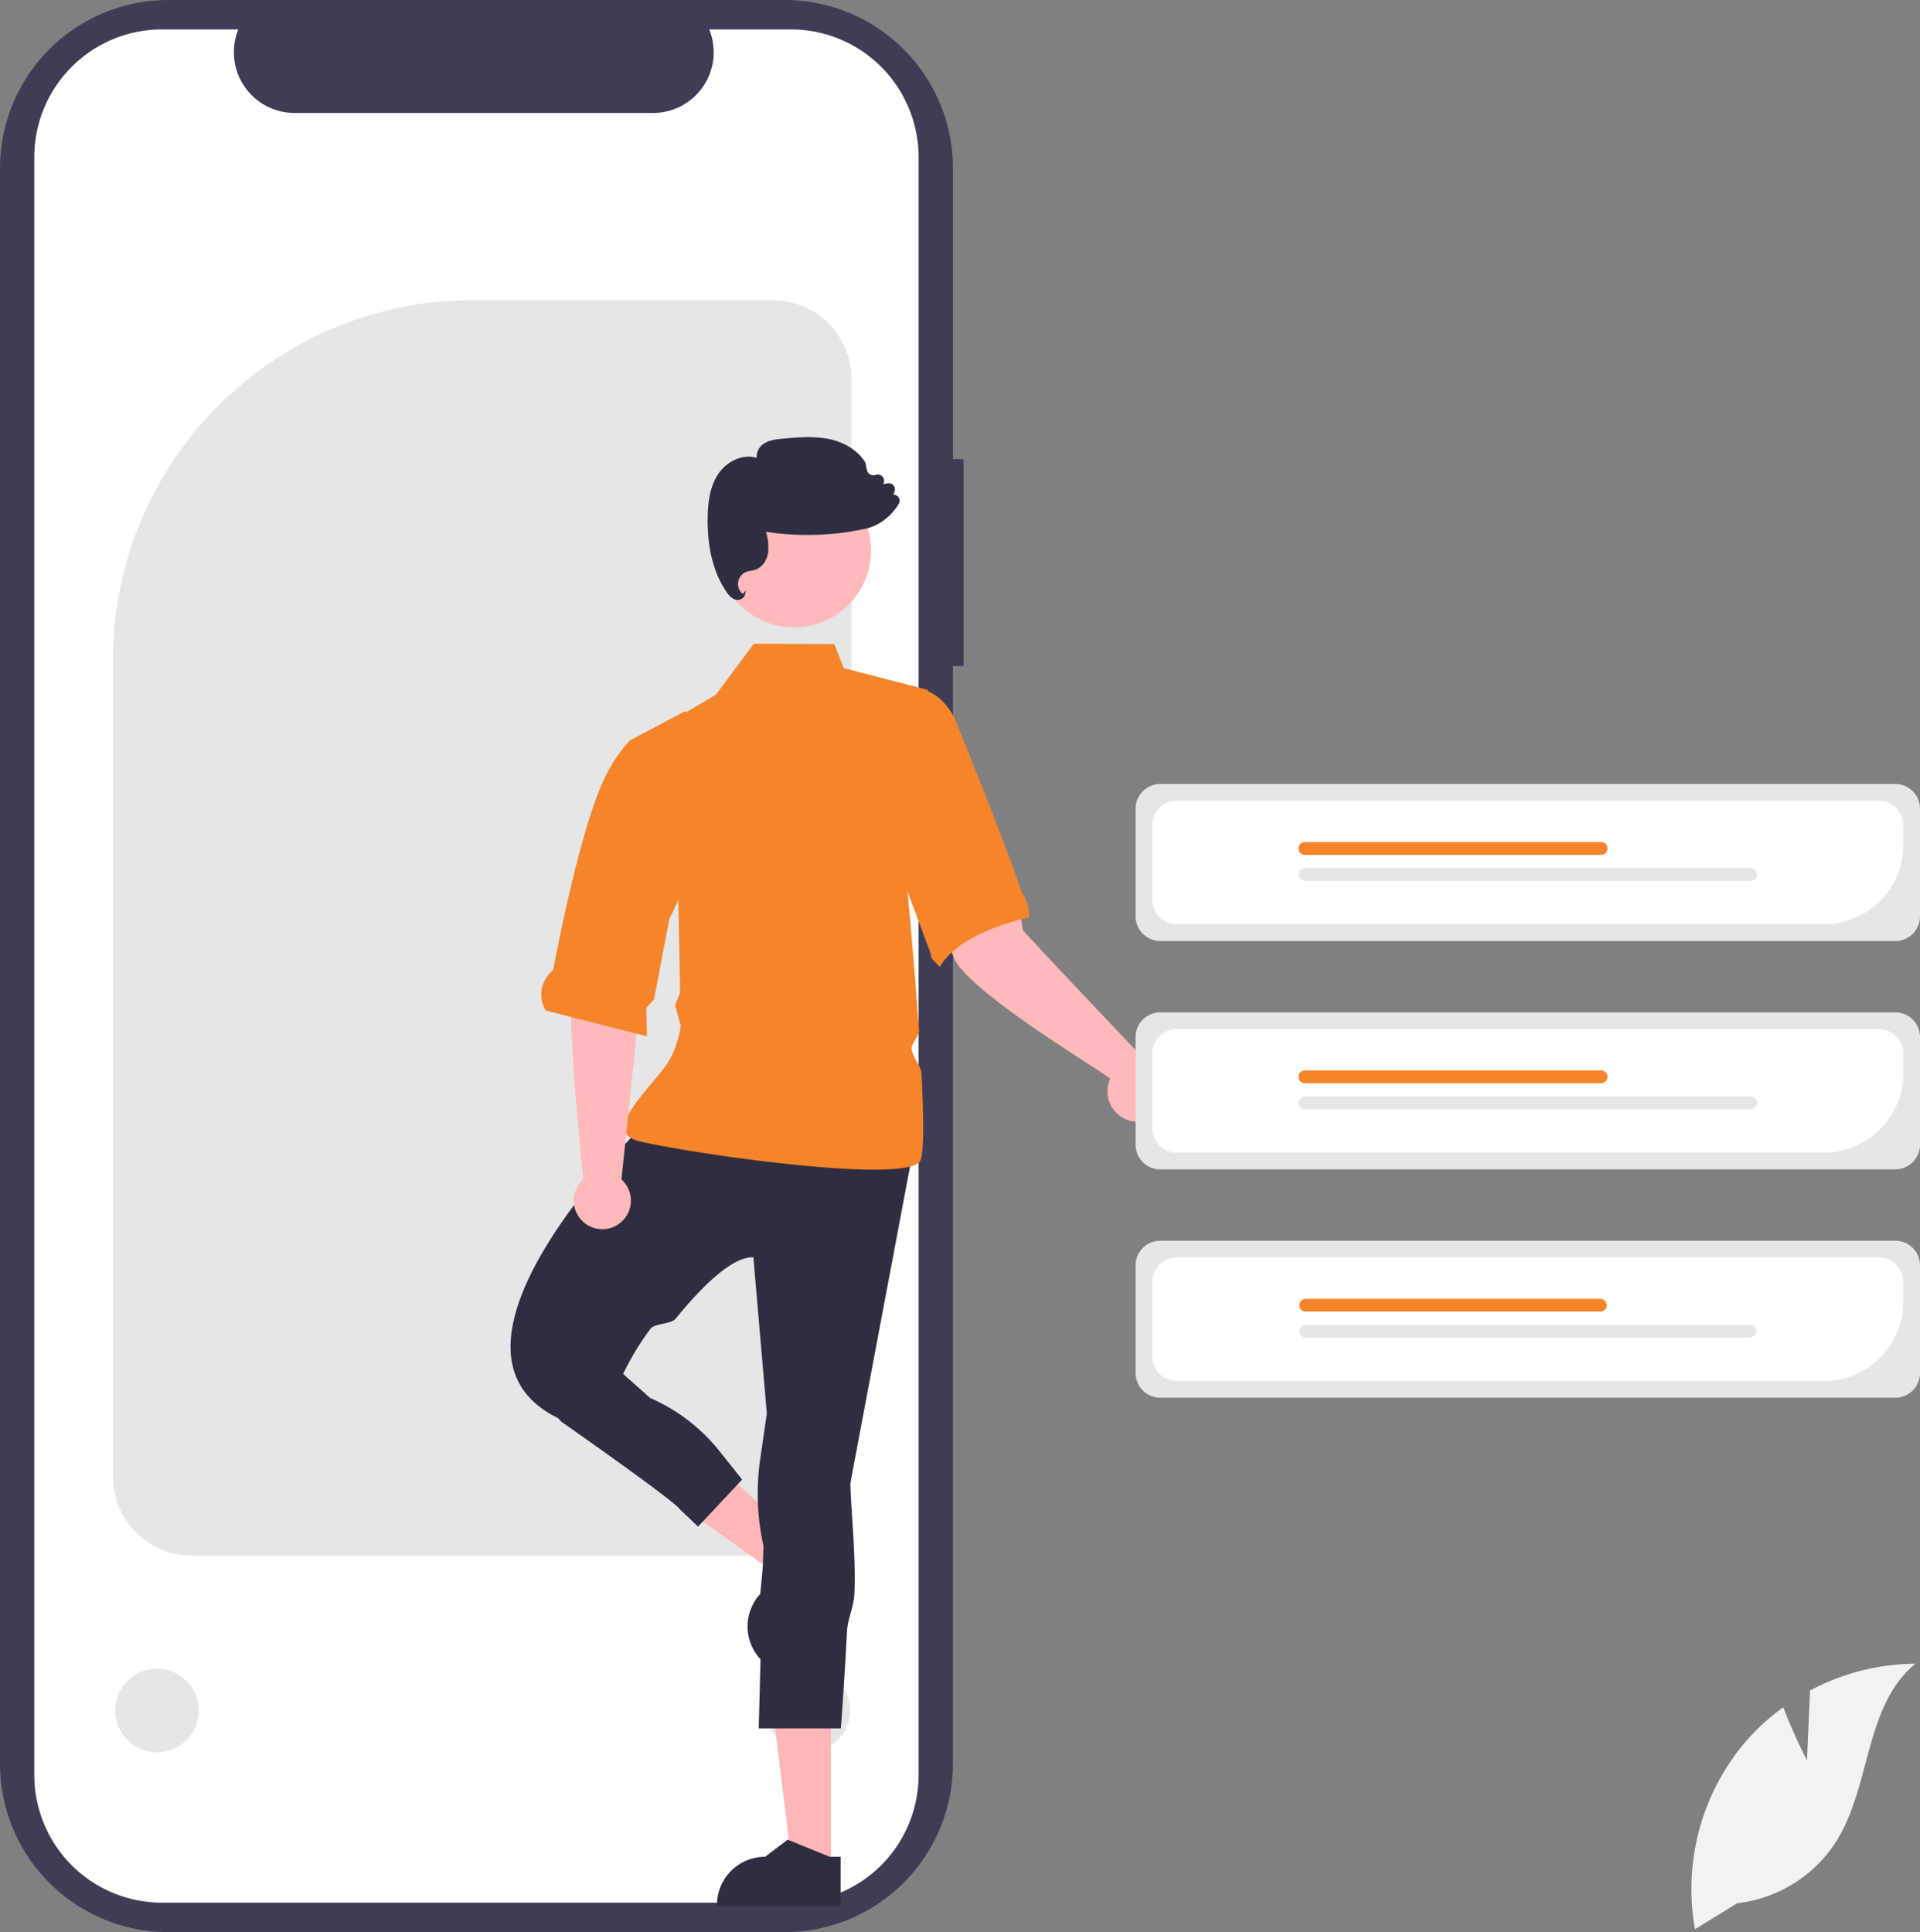<svg id="Layer_1" data-name="Layer 1" xmlns="http://www.w3.org/2000/svg" viewBox="0 0 706.15 710.71"><rect x="0" y="0" width="706.15" height="710.71" fill="#808080" stroke="none"/><defs><style>.cls-1{fill:#3f3d56;}.cls-2{fill:#fff;}.cls-3{fill:#e6e6e6;}.cls-4{fill:#ffb6b6;}.cls-5{fill:#2f2e41;}.cls-6{fill:#f5842a;}.cls-7{fill:#ffb9b9;}.cls-8{fill:#f2f2f2;}</style></defs><path id="be762e0f-b118-45b0-834c-015dca31fdfd-2657" class="cls-1" d="M444,168.89h-3.9v-107A61.91,61.91,0,0,0,378.17,0H151.52A61.91,61.91,0,0,0,89.61,61.91V648.8a61.91,61.91,0,0,0,61.91,61.91H378.17a61.91,61.91,0,0,0,61.91-61.91V245H444Z" transform="translate(-89.61 0)"/><path id="bd19cda7-6ee4-487f-8299-09f5b9520cce-2658" class="cls-2" d="M427.46,57.77V652.94a47,47,0,0,1-46.94,46.95H149.22a47,47,0,0,1-47-46.95V57.77a47,47,0,0,1,47-46.95h28.05a22.34,22.34,0,0,0,20.66,30.74H329.8a22.32,22.32,0,0,0,20.65-30.74h30.06a47,47,0,0,1,46.95,46.94Z" transform="translate(-89.61 0)"/><path class="cls-3" d="M373.76,572.21H160.15a29,29,0,0,1-29-29V242.73c0-73,59.35-132.32,132.32-132.32H373.77a29,29,0,0,1,29,29V543.23A29,29,0,0,1,373.76,572.21Z" transform="translate(-89.61 0)"/><circle id="be454a6a-b415-4179-b5e8-57164f143cba" class="cls-3" cx="57.75" cy="629.17" r="15.38"/><circle id="be5a0c73-855d-427d-a69e-6f1eaa4c04a0" class="cls-3" cx="297.26" cy="629.17" r="15.38"/><polygon class="cls-4" points="299.34 571.62 289.81 582.01 245.2 550.18 259.27 534.85 299.34 571.62"/><path class="cls-5" d="M401.45,578.21l-30.74,33.5-.42-.39a17.69,17.69,0,0,1-1.08-25h0l1-10.38,15.12-7.16,2.69-2.92Z" transform="translate(-89.61 0)"/><polygon class="cls-4" points="305.58 687.56 291.48 687.56 284.77 633.17 305.58 633.17 305.58 687.56"/><path class="cls-5" d="M398.78,701.23H353.31v-.58A17.7,17.7,0,0,1,371,683h0l8.3-6.3,15.5,6.31h4Z" transform="translate(-89.61 0)"/><path id="a30b4662-e5c2-40ab-b3a2-3f3e92442cbc-2659" class="cls-5" d="M327.09,413S241,496.17,295.41,521.91h16.83s5.06-18,16.63-33.12c1.59-2.08,7.55-1.66,9.21-3.69,10.1-12.38,21.05-23,28.61-22.59l4.95,57.42-2.44,16.83a88.33,88.33,0,0,0,1.19,31.84h0l-1.72,67.17,30.2,0s1.22-15.74,2.24-35.44c.28-5.27,2.55-9,2.76-14.56.53-13.46-1.2-29.13-1.53-40.12l22.77-120.79Z" transform="translate(-89.61 0)"/><path id="bce5c948-7db7-43f8-8cd2-61a9f17c0c07-2660" class="cls-6" d="M366.87,236.79l-14,18.79-33.66,19.8L339,326.86l.75,38.31-1.85,4.62,2.09,7.57s-1,8.85-6.09,15.43c-8.95,11.5-22.62,24-8.76,27.14,21.78,4.95,99,15.84,103,6.93,1.37-3.08,1.2-16.11.4-31.85-.16-2.94-3.41-6.14-3.6-9.22-.14-2.31,2.79-4.49,2.63-6.84-1.77-26.14-4.38-53.08-4.38-53.08l7.75-72.08-31-8-3.48-8.87Z" transform="translate(-89.61 0)"/><path id="aa56653d-a1eb-49b2-bba0-f0dc0c583c83-2661" class="cls-5" d="M291.27,517l4.6,5.82s42.35,29.62,43.8,32.39l6.69,6.34,16.2-17.31-8.42-10.56a66.18,66.18,0,0,0-25.36-19.41h0l-12.91-11.45Z" transform="translate(-89.61 0)"/><path class="cls-7" d="M318.18,433.82l7.71-74.63,2-30.72-21.58-3.91s-3.23,21.12-6.06,33.51c-2.79,12.23,3.72,74.12,3.89,75.75a10.5,10.5,0,1,0,14.83.83C318.74,434.36,318.46,434.08,318.18,433.82Z" transform="translate(-89.61 0)"/><path class="cls-6" d="M290.29,371.72l37.26,9.46-.26-10.46,2.83-3,5.65-29.59,8.1-17.34-2.1-59.29-20.59,10.92,0,0a55.56,55.56,0,0,0-8.92,13.22c-7.77,15.78-15.22,50.53-19.12,70.72a2.3,2.3,0,0,1-.75,1.07,11.41,11.41,0,0,0-2.07,14.27Z" transform="translate(-89.61 0)"/><path class="cls-7" d="M511.55,390.78S466.19,343,465.77,342.06c-3.17-24.06-12.28-34.68-13.65-33.52l-23.52,8.14s7,22.16,11.73,35.32c4.53,12.57,56.7,43.29,57.57,44.8a11.19,11.19,0,1,0,14.8-5.57,11.42,11.42,0,0,0-1.15-.45Z" transform="translate(-89.61 0)"/><path class="cls-6" d="M409.61,255.43s23.09-11.31,32,10.91c4.91,12.55,17.47,43,23.73,61.75a1,1,0,0,0,.17.33,15.27,15.27,0,0,1,2.59,8.41,2.81,2.81,0,0,0,.07.65s-25.37,4.94-32.92,18.24l-3-3.24-.54-2.28-21.89-58.41Z" transform="translate(-89.61 0)"/><path class="cls-3" d="M786.67,346.14H516.35a9.09,9.09,0,0,1-9.09-9.08V297.47a9.1,9.1,0,0,1,9.09-9.09H786.67a9.1,9.1,0,0,1,9.09,9.09v39.59A9.09,9.09,0,0,1,786.67,346.14Z" transform="translate(-89.61 0)"/><path class="cls-2" d="M760.41,340H522.48a9.09,9.09,0,0,1-9.09-9.08V303.6a9.1,9.1,0,0,1,9.09-9.09H780.54a9.1,9.1,0,0,1,9.09,9.09v7.19A29.25,29.25,0,0,1,760.41,340Z" transform="translate(-89.61 0)"/><path class="cls-6" d="M678.33,314.45H569.69a2.35,2.35,0,1,1,0-4.69H678.33a2.35,2.35,0,1,1,0,4.69Z" transform="translate(-89.61 0)"/><path class="cls-3" d="M733.33,324H569.69a2.35,2.35,0,1,1,0-4.69H733.33a2.35,2.35,0,1,1,0,4.69Z" transform="translate(-89.61 0)"/><path class="cls-3" d="M786.67,430.14H516.35a9.09,9.09,0,0,1-9.09-9.08V381.47a9.1,9.1,0,0,1,9.09-9.09H786.67a9.1,9.1,0,0,1,9.09,9.09v39.59A9.09,9.09,0,0,1,786.67,430.14Z" transform="translate(-89.61 0)"/><path class="cls-2" d="M760.41,424H522.48a9.09,9.09,0,0,1-9.09-9.08V387.6a9.1,9.1,0,0,1,9.09-9.09H780.54a9.1,9.1,0,0,1,9.09,9.09v7.19A29.25,29.25,0,0,1,760.41,424Z" transform="translate(-89.61 0)"/><path class="cls-6" d="M678.33,398.45H569.69a2.35,2.35,0,1,1,0-4.69H678.33a2.35,2.35,0,1,1,0,4.69Z" transform="translate(-89.61 0)"/><path class="cls-3" d="M733.33,408H569.69a2.35,2.35,0,1,1,0-4.69H733.33a2.35,2.35,0,1,1,0,4.69Z" transform="translate(-89.61 0)"/><path class="cls-3" d="M786.67,514.14H516.35a9.09,9.09,0,0,1-9.09-9.08V465.47a9.1,9.1,0,0,1,9.09-9.09H786.67a9.1,9.1,0,0,1,9.09,9.09v39.59A9.09,9.09,0,0,1,786.67,514.14Z" transform="translate(-89.61 0)"/><path class="cls-2" d="M760.41,508H522.48a9.09,9.09,0,0,1-9.09-9.08V471.6a9.1,9.1,0,0,1,9.09-9.09H780.54a9.1,9.1,0,0,1,9.09,9.09v7.19A29.25,29.25,0,0,1,760.41,508Z" transform="translate(-89.61 0)"/><path class="cls-6" d="M678.33,482.45H569.69a2.35,2.35,0,0,1,0-4.69H678.33a2.35,2.35,0,0,1,0,4.69Z" transform="translate(-89.61 0)"/><path class="cls-3" d="M733.33,492H569.69a2.35,2.35,0,0,1,0-4.69H733.33a2.35,2.35,0,0,1,0,4.69Z" transform="translate(-89.61 0)"/><circle id="f8b50a69-a369-42b8-943f-f14ba4f1f80f" class="cls-7" cx="292.07" cy="202.49" r="28.27"/><path class="cls-5" d="M360.89,220.67a3.08,3.08,0,0,1-1-.16,6.53,6.53,0,0,1-3-2.68c-4.87-7-7.22-16.34-7-27.74.1-4.83.64-11,4-15.92,2.85-4.14,8.6-7.42,14-5.77a5.77,5.77,0,0,1,2.89-5.35c2-1.24,4.47-1.47,6.62-1.67,5.45-.51,11.07-1,16.58,0,6.18,1.18,11.23,4.36,13.86,8.74l.06.14.53,2.6a2.46,2.46,0,0,0,2.91,1.91,2.24,2.24,0,0,0,.37-.1,2.25,2.25,0,0,1,3,2.41l-.15,1,1.55-.29a2.25,2.25,0,0,1,2.61,1.79,2.29,2.29,0,0,1-.1,1.19l-.44,1.18a2.36,2.36,0,0,1,1.71.76,2.16,2.16,0,0,1,.3,2.55,20.27,20.27,0,0,1-7.17,7.2,16.9,16.9,0,0,1-5.23,2.06,100.45,100.45,0,0,1-36.46,1.1,20.47,20.47,0,0,1,.82,7.38c-.39,3.11-2.22,5.68-4.66,6.54a10.8,10.8,0,0,1-1.7.41,11.24,11.24,0,0,0-1.62.39,4.77,4.77,0,0,0-2.83,6.11,4.89,4.89,0,0,0,1.43,2l1.21-1.26-.39,1.6a2.3,2.3,0,0,1-1.17,1.45A3.23,3.23,0,0,1,360.89,220.67Z" transform="translate(-89.61 0)"/><path class="cls-8" d="M754.18,647.56l1.14-25.72A83.07,83.07,0,0,1,794.07,612c-18.61,15.21-16.28,44.54-28.9,65a50,50,0,0,1-36.64,23.09L713,709.65a83.66,83.66,0,0,1,17.65-67.84A80.44,80.44,0,0,1,745.47,628C749.2,637.83,754.18,647.56,754.18,647.56Z" transform="translate(-89.61 0)"/></svg>